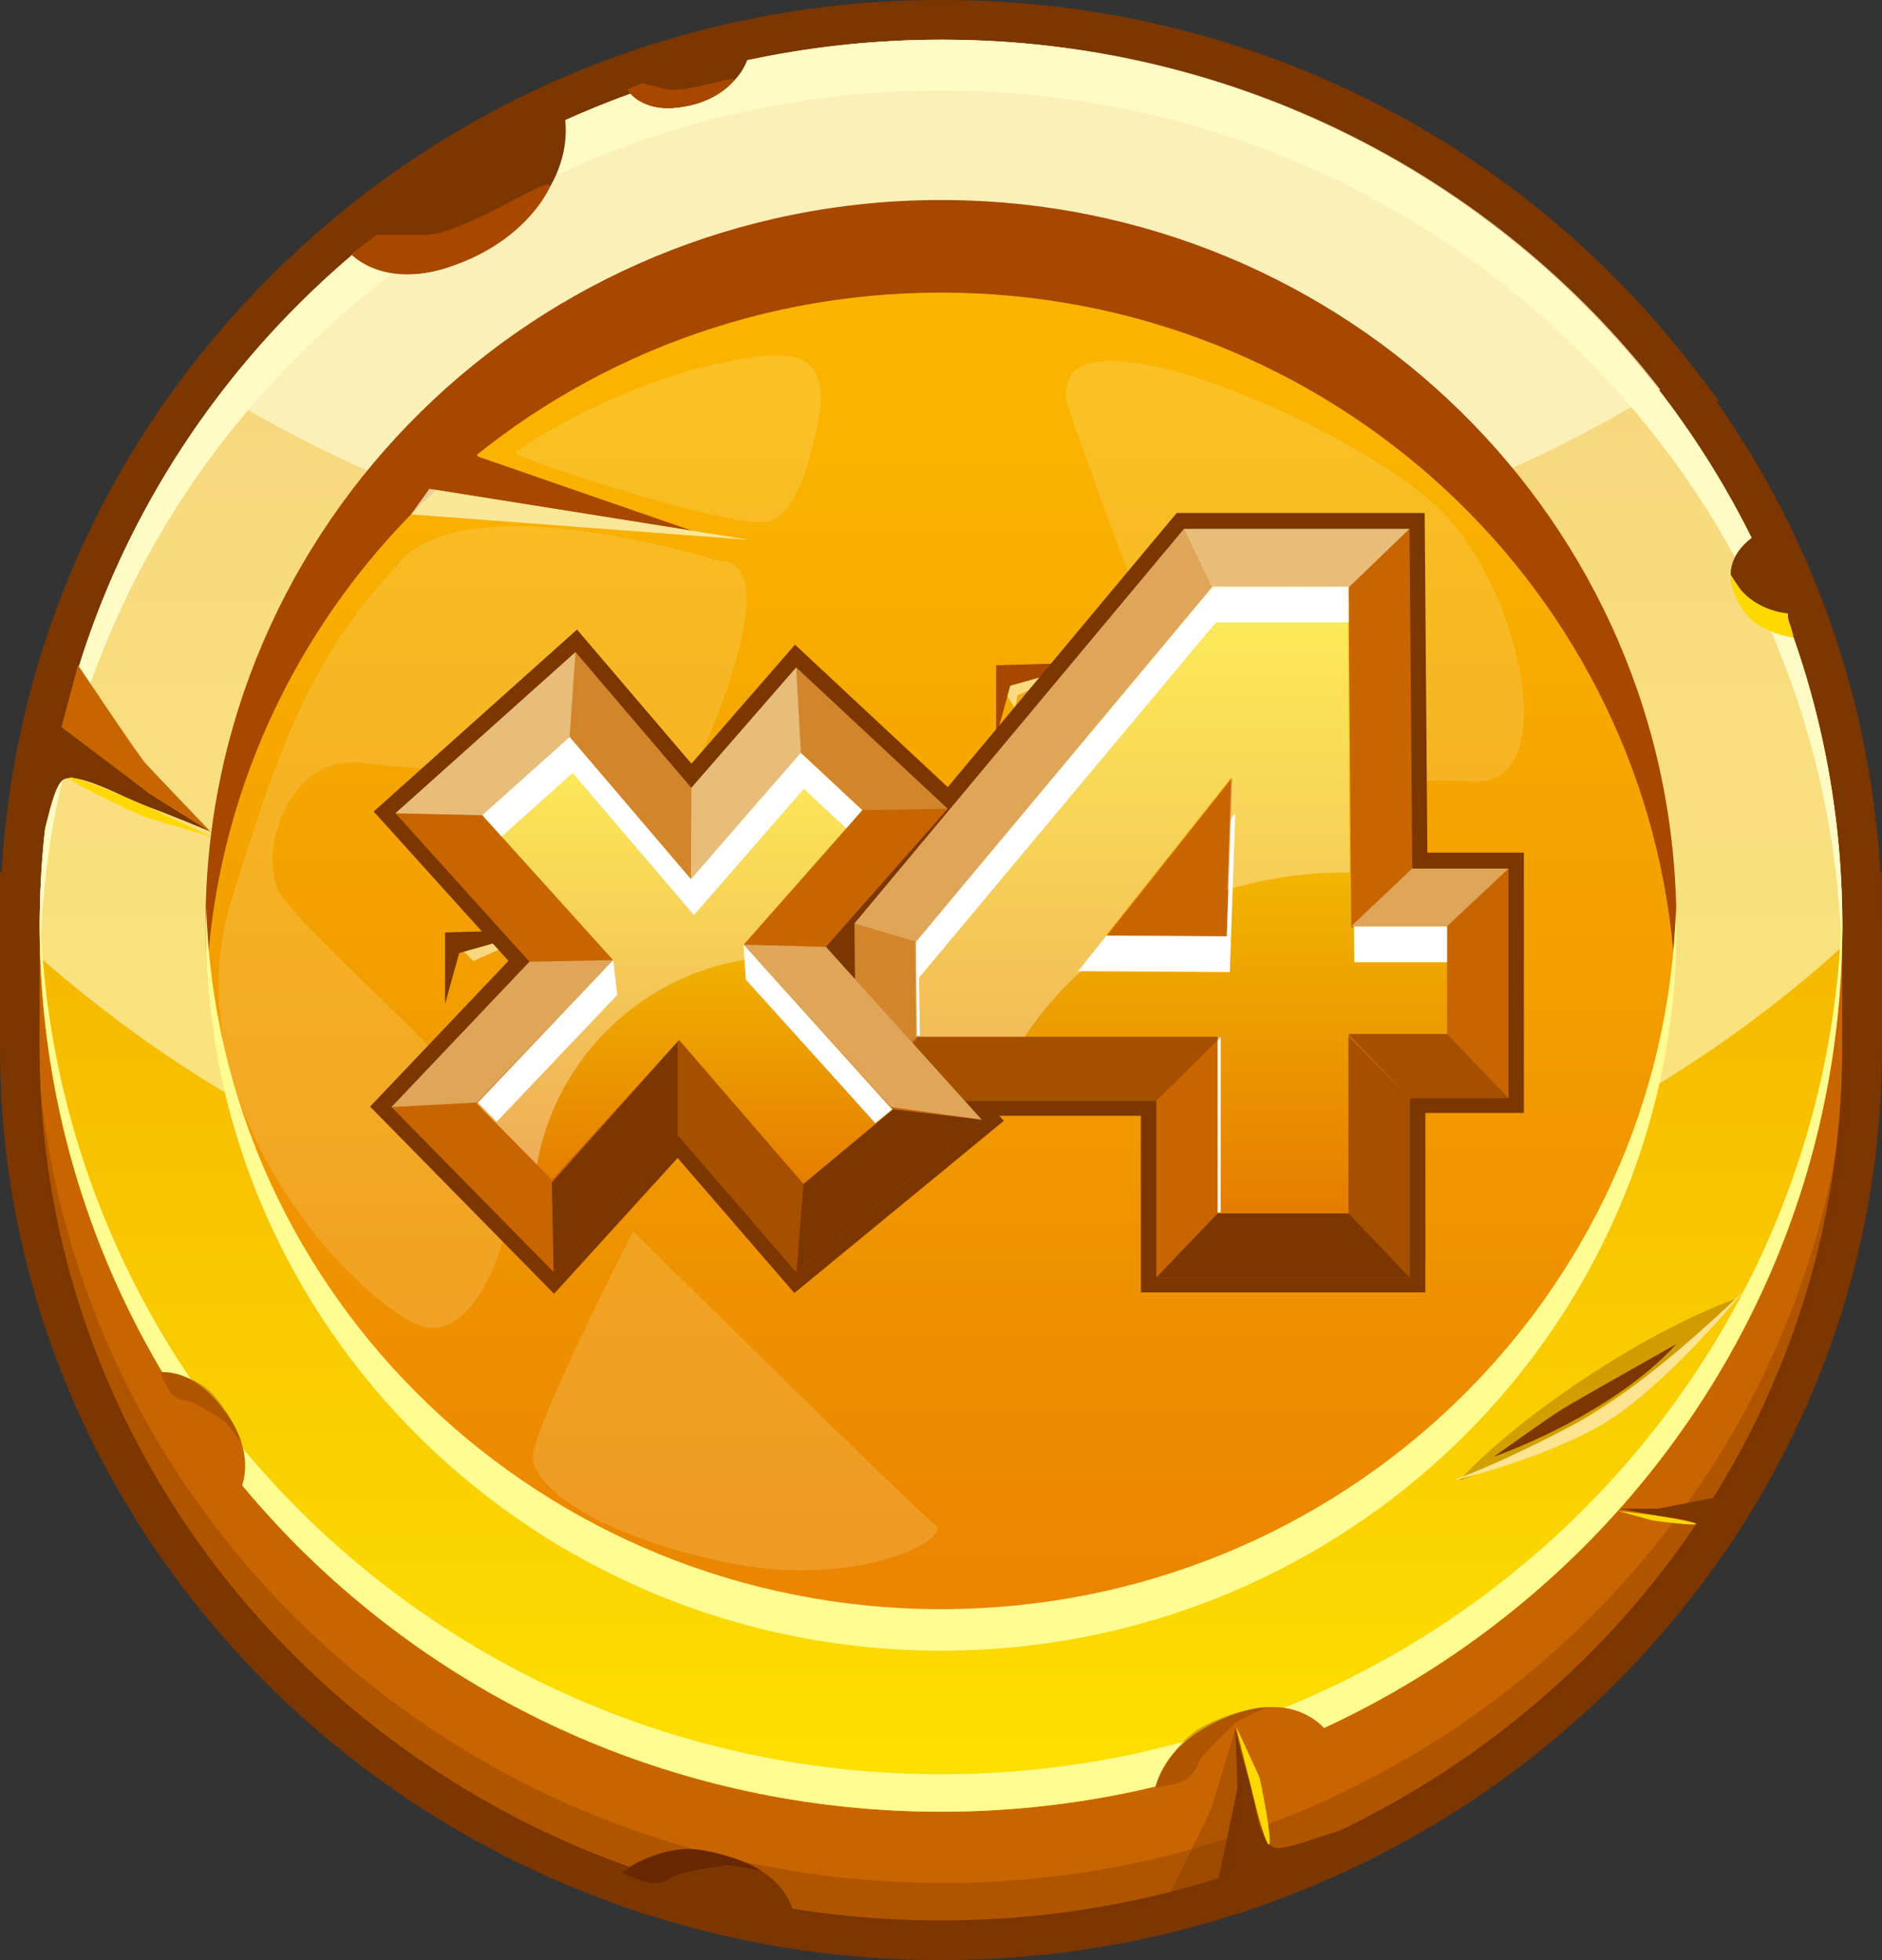 <?xml version="1.0" encoding="UTF-8"?>
<svg xmlns="http://www.w3.org/2000/svg" version="1.1" xmlns:xlink="http://www.w3.org/1999/xlink" viewBox="0 0 173 180.22">
  <rect x="0" y="0" width="173" height="180.22" fill="#333333" stroke="none"/>
  <defs>
    <style>
      .cls-1 {
        opacity: .32;
      }

      .cls-1, .cls-2, .cls-3, .cls-4, .cls-5 {
        fill: #7c3600;
      }

      .cls-2 {
        opacity: .33;
      }

      .cls-6 {
        fill: #fde490;
      }

      .cls-7 {
        fill: url(#linear-gradient-2);
      }

      .cls-8 {
        opacity: .6;
      }

      .cls-8, .cls-9, .cls-10, .cls-11, .cls-12, .cls-13, .cls-14, .cls-15 {
        mix-blend-mode: overlay;
      }

      .cls-8, .cls-10, .cls-12, .cls-13, .cls-14, .cls-15 {
        fill: #fcf9ca;
      }

      .cls-16 {
        fill: #fffbc5;
      }

      .cls-17 {
        fill: #a74700;
      }

      .cls-18 {
        fill: url(#linear-gradient-4);
      }

      .cls-9 {
        opacity: .34;
      }

      .cls-9, .cls-11 {
        fill: #fff;
      }

      .cls-19 {
        fill: url(#linear-gradient-3);
      }

      .cls-20 {
        isolation: isolate;
      }

      .cls-10 {
        opacity: .44;
      }

      .cls-21 {
        fill: #fffc92;
      }

      .cls-12 {
        opacity: .18;
      }

      .cls-4 {
        opacity: .35;
      }

      .cls-22 {
        fill: #ffd800;
      }

      .cls-13 {
        opacity: .22;
      }

      .cls-23 {
        fill: #682700;
      }

      .cls-24 {
        fill: #c86500;
      }

      .cls-14 {
        opacity: .75;
      }

      .cls-25 {
        fill: url(#linear-gradient);
      }

      .cls-15 {
        opacity: .63;
      }

      .cls-5 {
        opacity: .46;
      }
    </style>
    <linearGradient id="linear-gradient" x1="86.5" y1="-33.07" x2="86.5" y2="176.55" gradientUnits="userSpaceOnUse">
      <stop offset="0" stop-color="#e87d00"/>
      <stop offset="1" stop-color="#ffe600"/>
    </linearGradient>
    <linearGradient id="linear-gradient-2" x1="86.5" y1="38.97" x2="86.5" y2="164.99" gradientUnits="userSpaceOnUse">
      <stop offset="0" stop-color="#fab400"/>
      <stop offset="1" stop-color="#e87d00"/>
    </linearGradient>
    <linearGradient id="linear-gradient-3" x1="108.61" y1="111.56" x2="108.61" y2="54.02" gradientUnits="userSpaceOnUse">
      <stop offset="0" stop-color="#e57d00"/>
      <stop offset="1" stop-color="#fde403"/>
    </linearGradient>
    <linearGradient id="linear-gradient-4" x1="62.96" y1="108.85" x2="62.96" y2="67.77" xlink:href="#linear-gradient-3"/>
  </defs>
  <!-- Generator: Adobe Illustrator 28.6.0, SVG Export Plug-In . SVG Version: 1.2.0 Build 709)  -->
  <g class="cls-20">
    <g id="Layer_1">
      <g>
        <g>
          <g>
            <path class="cls-3" d="M173,85.16l-.02-4.96h-.13c-.9-15.62-6.06-30.45-15.06-43.29l.2-.12-2.48-3.21C139.49,12.89,115.18.66,88.83.03c-.26,0-.53,0-.79-.01h-.67c-.23-.01-.46-.02-.69-.02h-.18c-22.86,0-44.42,8.69-60.7,24.48C10.39,39.42,1.36,59.09.15,80.2h-.15v16.12c0,46.26,38.8,83.89,86.5,83.89s86.5-37.63,86.5-83.89v-11.17ZM86.5,172.92c-43.67,0-79.2-34.36-79.2-76.59v-11.39l.02-1.03C7.96,41.67,43.49,7.3,86.48,7.3h.08s.12,0,.12,0c.18,0,.36,0,.54,0h.73c.23.01.45.02.69.02,22.78.55,43.89,10.54,58.52,27.57h-.02s2.48,3.22,2.48,3.22c10.25,13.27,15.81,29.1,16.06,45.8v12.42c.01,42.23-35.52,76.59-79.19,76.59Z"/>
            <g>
              <path class="cls-24" d="M168.91,83.85c-4.31-57.95-39.56-67.76-82.41-67.76S8.35,25.29,4.08,83.85h-.44v12.47c0,44.32,37.09,80.24,82.85,80.24s82.85-35.92,82.85-80.24v-12.47h-.44Z"/>
              <path class="cls-2" d="M86.65,173.11c-45.76,0-82.89-35.99-83.39-80.56-.01.92-.02,1.85-.02,2.79,0,44.99,37.34,81.46,83.41,81.46s83.41-36.47,83.41-81.46c0-.94-.01-1.87-.02-2.78-.5,44.57-37.63,80.56-83.38,80.56Z"/>
              <path class="cls-25" d="M169.35,85.11c0,44.99-37.09,81.46-82.85,81.46S3.65,130.1,3.65,85.11,40.74,3.65,86.5,3.65s82.85,36.47,82.85,81.46Z"/>
              <path class="cls-15" d="M86.5,3.65C40.74,3.65,3.65,40.12,3.65,85.11c0,.99.04,1.97.08,2.95,21.11,18.61,50.16,30.12,82.24,30.12s62.15-11.91,83.34-31.11c.02-.65.05-1.3.05-1.96,0-44.99-37.09-81.46-82.85-81.46Z"/>
              <path class="cls-14" d="M152.62,35.81C137.49,16.27,113.59,3.65,86.68,3.65S35.49,16.46,20.38,36.26c18.73,11.37,41.37,18.03,65.76,18.03s47.62-6.83,66.48-18.47Z"/>
              <path class="cls-16" d="M86.5,8.32c44.96,0,81.53,35.22,82.79,79.13.02-.78.06-1.55.06-2.33,0-44.99-37.09-81.46-82.85-81.46S3.65,40.12,3.65,85.11c0,.78.04,1.56.06,2.33C4.97,43.54,41.54,8.32,86.5,8.32Z"/>
              <path class="cls-21" d="M86.5,163.12c-45.17,0-81.87-35.55-82.81-79.74-.01.57-.04,1.14-.04,1.72,0,44.99,37.09,81.46,82.85,81.46s82.85-36.47,82.85-81.46c0-.58-.03-1.15-.04-1.72-.94,44.19-37.64,79.74-82.81,79.74Z"/>
              <path class="cls-7" d="M154.09,85.11c0,36.71-30.26,66.46-67.6,66.46S18.9,121.82,18.9,85.11,49.17,18.65,86.5,18.65s67.6,29.76,67.6,66.46Z"/>
              <path class="cls-17" d="M86.5,26.9c35.88,0,65.21,27.49,67.44,62.2.09-1.41.15-2.82.15-4.25,0-36.71-30.26-66.46-67.6-66.46S18.9,48.15,18.9,84.85c0,1.43.06,2.85.15,4.25,2.23-34.72,31.57-62.2,67.44-62.2Z"/>
              <path class="cls-21" d="M86.5,147.94c-36.68,0-66.51-28.73-67.54-64.55-.02.64-.05,1.27-.05,1.91,0,36.71,30.27,66.46,67.6,66.46s67.6-29.76,67.6-66.46c0-.64-.03-1.27-.05-1.91-1.03,35.82-30.87,64.55-67.55,64.55Z"/>
            </g>
            <g>
              <path class="cls-3" d="M51.74,9.91s2.3,6.89-6.62,12.7c-8.92,5.81-13.65,0-13.65,0l20.27-12.7Z"/>
              <path class="cls-17" d="M39.01,21.6h-4.39l-2.35,1.76s2.74,3.08,8.59,1.32c5.85-1.76,8.71-5.47,9.62-7.35.9-1.88-7.71,4.27-11.46,4.27Z"/>
            </g>
            <g>
              <path class="cls-3" d="M68.96,3.97s.29,3.69-4.85,5.47c-5.13,1.77-6.75-1.69-6.75-1.69l11.6-3.78Z"/>
              <path class="cls-17" d="M61.21,8.18c-1.85-.46-2.17-.54-2.17-.54l-1.38.58s.97,1.86,4.09,1.71c3.11-.15,4.99-1.63,5.66-2.45.68-.82-4.34,1.16-6.2.7Z"/>
            </g>
            <g>
              <path class="cls-24" d="M106,166.56s-.87-5.31,6.34-8.52c7.21-3.21,9.99,1.6,9.99,1.6l-16.33,6.92Z"/>
              <path class="cls-2" d="M113.76,158.24s-3.19,2.89-3.6,3.85c-.41.96-.81,1.52-2.03,1.88-1.22.35-1.94.37-1.94.37,0,0,1.33-4.13,4.63-5.75,3.3-1.62,5.68-1.66,5.68-1.66l-2.74,1.31Z"/>
            </g>
            <g>
              <path class="cls-3" d="M167.92,58.58s-5.27,1.1-8-3.21c-2.73-4.31,2.15-6.58,2.15-6.58l5.85,9.79Z"/>
              <path class="cls-22" d="M160.2,54.43c1.78,1.86,4.17,1.96,4.17,1.96,0,0-.12.22.15.96.28.75.35,1.27.35,1.27,0,0-3.1-.38-4.5-2.34-1.4-1.95-1.3-3.48-1.3-3.48,0,0,.78,1.27,1.13,1.63Z"/>
            </g>
            <g>
              <path class="cls-3" d="M55.82,173.83s2.33-4.85,10.08-3.35c7.75,1.51,7.27,7.04,7.27,7.04l-17.34-3.69Z"/>
              <path class="cls-23" d="M66.95,171.47s-4.27.54-5.16,1.09c-.88.56-1.54.78-2.74.37-1.2-.41-1.81-.81-1.81-.81,0,0,3.46-2.62,7.09-2.05,3.63.56,5.6,1.89,5.6,1.89l-2.99-.5Z"/>
            </g>
            <g>
              <path class="cls-24" d="M13.13,126.57s3.53-2.06,7.36,2.93c3.84,4.99,1.09,8.46,1.09,8.46l-8.46-11.39Z"/>
              <path class="cls-2" d="M20.67,130.7s-2.73-1.84-3.49-1.92c-.76-.08-1.24-.27-1.76-1.16-.52-.89-.69-1.47-.69-1.47,0,0,3.19.02,5.05,2.27,1.86,2.24,2.42,4.15,2.42,4.15l-1.52-1.87Z"/>
            </g>
            <g>
              <path class="cls-1" d="M159.71,119.37c-1.78,1.94-3.73,3.6-5.73,5.21-2.01,1.59-4.08,3.07-6.21,4.47-2.13,1.4-4.32,2.71-6.58,3.91-2.27,1.19-4.58,2.32-7.06,3.17,1.78-1.94,3.73-3.61,5.73-5.21,2.01-1.59,4.08-3.07,6.22-4.47,2.13-1.4,4.32-2.71,6.58-3.91,2.27-1.19,4.58-2.32,7.06-3.18Z"/>
              <path class="cls-6" d="M160.37,118.6s-8.54,8.5-15.33,12.17c-6.8,3.67-11.56,5.37-11.56,5.37,0,0,7.59-1.74,13.44-4.97,5.85-3.23,13.46-12.58,13.46-12.58Z"/>
              <path class="cls-3" d="M154.09,123.57s-9.16,5.16-10.51,6c-1.35.84-6.27,4.36-6.27,4.36,0,0,10.65-3.65,16.78-10.35Z"/>
            </g>
            <g>
              <path class="cls-3" d="M158.85,137.43l-6.42,1.28h-3.55s2.4.41,3.28.61c.88.2,3.73.31,3.99,1.07.27.75-1.15,3.59-.54,3.19.61-.41,3.24-6.15,3.24-6.15Z"/>
              <path class="cls-22" d="M152.16,139.32l-3.45-.42s3.04.86,3.21.89c.17.03,3.82.51,4,.33.18-.17-3.76-.8-3.76-.8Z"/>
            </g>
            <g>
              <g>
                <path class="cls-3" d="M4.38,64.12l9.16,8.69,5.8,3.64s-4.34-1.8-5.98-2.37c-1.64-.57-6.4-3.31-7.61-2.35-1.21.96-1.81,7.05-2.38,5.76-.58-1.29,1.02-13.37,1.02-13.37Z"/>
                <path class="cls-22" d="M13.36,74.08l6.06,2.85s-5.85-1.72-6.16-1.84c-.31-.12-6.76-3.09-6.87-3.57-.12-.47,6.97,2.55,6.97,2.55Z"/>
              </g>
              <path class="cls-24" d="M7.18,61.16s5.52,8.27,6.18,9c.66.73,5.98,6.29,5.98,6.29l-5.8-3.64-7.89-5.96,1.52-5.68Z"/>
            </g>
            <g>
              <g>
                <path class="cls-3" d="M111.65,174.44l2.11-10.02-.2-5.44s.91,3.62,1.35,4.94c.44,1.32.81,5.66,2.28,5.96,1.47.3,6.84-2.28,6.09-1.29-.74.99-11.63,5.85-11.63,5.85Z"/>
                <path class="cls-22" d="M114.91,163.92l-1.3-5.22s2.12,4.54,2.19,4.79c.08.25,1.19,5.78.86,6.08-.32.31-1.76-5.65-1.76-5.65Z"/>
              </g>
              <path class="cls-4" d="M107.43,174.27s3.78-7.51,4.02-8.28c.24-.77,2.17-7.29,2.17-7.29l.54,5.64-1.18,8.14-5.54,1.79Z"/>
            </g>
          </g>
          <g>
            <polygon class="cls-17" points="91.57 67.74 91.57 61.16 100.5 60.91 92.87 63.05 91.57 67.74"/>
            <polygon class="cls-15" points="92.87 63.05 92.61 64 93.3 65.13 93.54 63.91 101.19 60.68 92.87 63.05"/>
          </g>
          <g>
            <polygon class="cls-3" points="40.91 92.31 40.91 85.73 49.84 85.48 42.21 87.62 40.91 92.31"/>
            <polygon class="cls-15" points="42.65 87.5 43.51 88.35 50.54 85.25 42.65 87.5"/>
          </g>
          <g>
            <polygon class="cls-17" points="39.47 37.12 39.47 44.94 63.6 48.79 43.97 41.99 39.47 37.12"/>
            <polygon class="cls-14" points="39.47 44.94 68.96 49.64 37.79 47.29 39.47 44.94"/>
          </g>
          <path class="cls-12" d="M98.1,37.12s13.14,38.93,17.26,37.74c4.12-1.19,11.47-3.66,19.91-3.01,8.43.65,4.71-17.5-2.94-25.05-7.65-7.55-36.4-20.05-34.23-9.68Z"/>
          <path class="cls-12" d="M75.55,36.6s-1.31,10.79-5.02,11.38c-3.71.59-23.03-5.88-23.13-6.28-.1-.39,8.63-5.88,17.46-7.99,8.83-2.11,10.22-.93,10.69,2.89Z"/>
          <g>
            <path class="cls-12" d="M66.24,51.61s-22.87-7.26-29.44,0c-6.57,7.26-10,12.72-15.59,31.37-5.59,18.65,11.28,36.4,17.26,38.85,5.98,2.45,10.69-12.75,7.65-17.95-3.04-5.2-18.34-18.28-20.4-21.79-2.06-3.51.69-12.83,7.55-11.95,6.87.88,13.95.69,18.25.29,4.3-.39,5.42,10.25,8.32,7.23,2.91-3.03,13.46-26.06,6.39-26.06Z"/>
            <path class="cls-12" d="M58.19,113.2s26.02,25.69,27.77,26.97c1.75,1.28-7.27,6.02-19.33,3.45-12.06-2.57-17.65-7.02-17.65-9.7s9.22-20.72,9.22-20.72Z"/>
          </g>
        </g>
        <g>
          <polygon class="cls-3" points="131.21 78.39 130.96 47.16 108.17 47.16 87.12 72.37 73.08 59.27 63.56 70.21 53.04 57.88 34.35 74.61 46.74 88.34 34.02 101.74 50.93 118.95 62.29 106.46 73.02 118.88 92.28 103.04 91.86 102.58 104.87 102.58 104.87 118.82 131.02 118.82 131.02 102.32 140.08 102.32 140.08 78.39 131.21 78.39"/>
          <g>
            <g>
              <path class="cls-24" d="M133.02,85.5v9.81h-9.06v16.49h-12.02v-16.24h-27.64l-.08-8.64,27.26-32.65h12.48l.25,31.23h8.81ZM101.75,86.26l11.02.08.5-14.61-11.52,14.53Z"/>
              <path class="cls-24" d="M129.61,117.46h-23.32v-16.24h-27.58l-.16-16.32,30.29-36.27h20.73l.25,31.23h8.85v21.11h-9.06v16.49ZM117.58,106.16h.72v-16.49h.28l-.05-6.72-.31,9.09h-.64s0,14.13,0,14.13ZM89.89,89.92h1.74l23.79-29.99h-1.3l-24.24,29.02v.97Z"/>
            </g>
            <path class="cls-19" d="M133.02,85.25v9.81h-9.06v16.49h-12.02v-16.24h-27.64l-.08-8.64,27.26-32.65h12.48l.25,31.23h8.81ZM101.75,86.01l11.02.08.5-14.61-11.52,14.53Z"/>
            <polygon class="cls-11" points="124.46 85.16 124.49 88.46 133.02 88.46 133.02 85.16 124.46 85.16"/>
            <polygon class="cls-11" points="113.55 74.76 113.14 75.28 112.77 86.08 101.7 86.02 99.1 89.29 113.05 89.37 113.55 74.76"/>
            <rect class="cls-11" x="111.93" y="95.34" width=".28" height="16.13"/>
            <polygon class="cls-11" points="84.55 95.22 84.49 89.87 111.76 57.23 123.98 57.23 123.96 53.93 111.47 53.93 84.21 86.58 84.29 95.22 84.55 95.22"/>
            <polygon class="cls-13" points="78.7 101.22 84.29 95.57 84.21 86.58 78.54 84.9 78.7 101.22"/>
            <polygon class="cls-8" points="129.56 48.62 108.83 48.62 111.52 54.27 123.96 54.02 129.56 48.62"/>
            <polygon class="cls-10" points="78.54 84.9 84.21 86.58 111.47 54.27 111.52 54.27 108.83 48.62 78.54 84.9"/>
            <polygon class="cls-5" points="84.29 95.34 78.7 101.22 106.28 101.22 112.22 95.34 84.29 95.34"/>
            <polygon class="cls-3" points="106.28 117.46 129.61 117.46 123.96 111.56 111.93 111.56 106.28 117.46"/>
            <polygon class="cls-5" points="123.96 95.07 129.61 100.97 138.67 100.97 133.02 95.07 123.96 95.07"/>
            <polygon class="cls-10" points="138.67 79.85 133.02 85.16 124.21 85.16 129.81 79.85 138.67 79.85"/>
            <polygon class="cls-5" points="123.96 95.32 129.61 100.97 129.61 117.46 123.96 111.56 123.96 95.32"/>
            <path class="cls-9" d="M103.68,86.02l-2.03-.02,11.52-14.53-.35,10.34c.3-.09.59-.18.89-.26,3.5-.96,6.99-1.38,10.36-1.32l-.21-26.21h-12.48l-27.26,32.65.08,8.64h10.01c2.33-3.58,5.55-6.77,9.47-9.3Z"/>
          </g>
          <g>
            <g>
              <g>
                <g>
                  <path class="cls-24" d="M73.86,109.1l-11.44-13.23-11.69,12.86-6.89-7.01,12.53-13.19-12.02-13.32,8.02-7.18,11.15,13.07,10.1-11.61,5.64,5.26-10.9,12.36,13.74,15.24-8.22,6.76Z"/>
                  <polygon class="cls-24" points="73.19 116.96 62.31 104.38 50.89 116.95 35.99 101.78 48.67 88.42 36.35 74.77 52.9 59.95 63.55 72.43 73.19 61.36 87.12 74.36 75.92 87.05 90.24 102.94 73.19 116.96"/>
                </g>
                <path class="cls-18" d="M73.86,108.85l-11.44-13.23-11.69,12.86-6.89-7.01,12.53-13.19-12.02-13.32,8.02-7.18,11.15,13.07,10.1-11.61,5.64,5.26-10.9,12.36,13.74,15.24-8.22,6.76Z"/>
                <polygon class="cls-11" points="77.78 76.15 79.25 74.48 73.61 69.22 63.51 80.83 52.36 67.76 44.34 74.94 46.11 76.91 52.64 71.06 63.79 84.13 73.89 72.52 77.78 76.15"/>
                <polygon class="cls-11" points="68.55 90.05 80.46 103.26 82.01 101.99 68.35 86.85 68.55 90.05"/>
                <polygon class="cls-11" points="43.93 101.36 45.66 103.13 56.74 91.47 56.37 88.27 43.93 101.36"/>
                <polygon class="cls-10" points="35.99 101.78 43.84 101.36 56.37 88.27 48.67 88.42 35.99 101.78"/>
                <polygon class="cls-3" points="50.73 108.72 50.89 116.95 62.3 104.4 62.3 95.75 50.73 108.72"/>
                <polygon class="cls-5" points="62.42 95.61 62.3 95.75 62.3 104.4 62.31 104.38 73.19 116.96 73.3 115.41 73.86 108.85 62.42 95.61"/>
                <polygon class="cls-3" points="82.09 101.99 73.86 108.85 73.86 108.85 73.19 116.96 90.24 102.94 82.09 101.99"/>
                <polygon class="cls-10" points="68.35 86.85 75.92 87.05 90.24 102.94 81.89 101.78 68.35 86.85"/>
                <polygon class="cls-8" points="36.35 74.77 44.34 74.95 52.36 67.77 52.36 67.77 52.9 59.95 36.35 74.77"/>
                <polygon class="cls-8" points="63.51 80.83 73.62 69.27 73.19 61.36 63.55 72.43 63.51 80.83 63.51 80.83"/>
                <polygon class="cls-13" points="63.51 80.83 63.51 80.83 63.55 72.43 52.9 59.95 52.36 67.77 63.51 80.83 63.51 80.83"/>
              </g>
              <polygon class="cls-13" points="79.25 74.48 73.61 69.48 73.19 61.36 87.12 74.36 79.25 74.48"/>
            </g>
            <path class="cls-9" d="M49.36,107.08c1.76-10,9.93-17.79,20.12-18.98l-1.13-1.26,10.9-12.36-5.64-5.26-10.1,11.61-11.15-13.07-8.02,7.18,12.02,13.32-12.53,13.19,5.52,5.62Z"/>
          </g>
        </g>
      </g>
    </g>
  </g>
</svg>